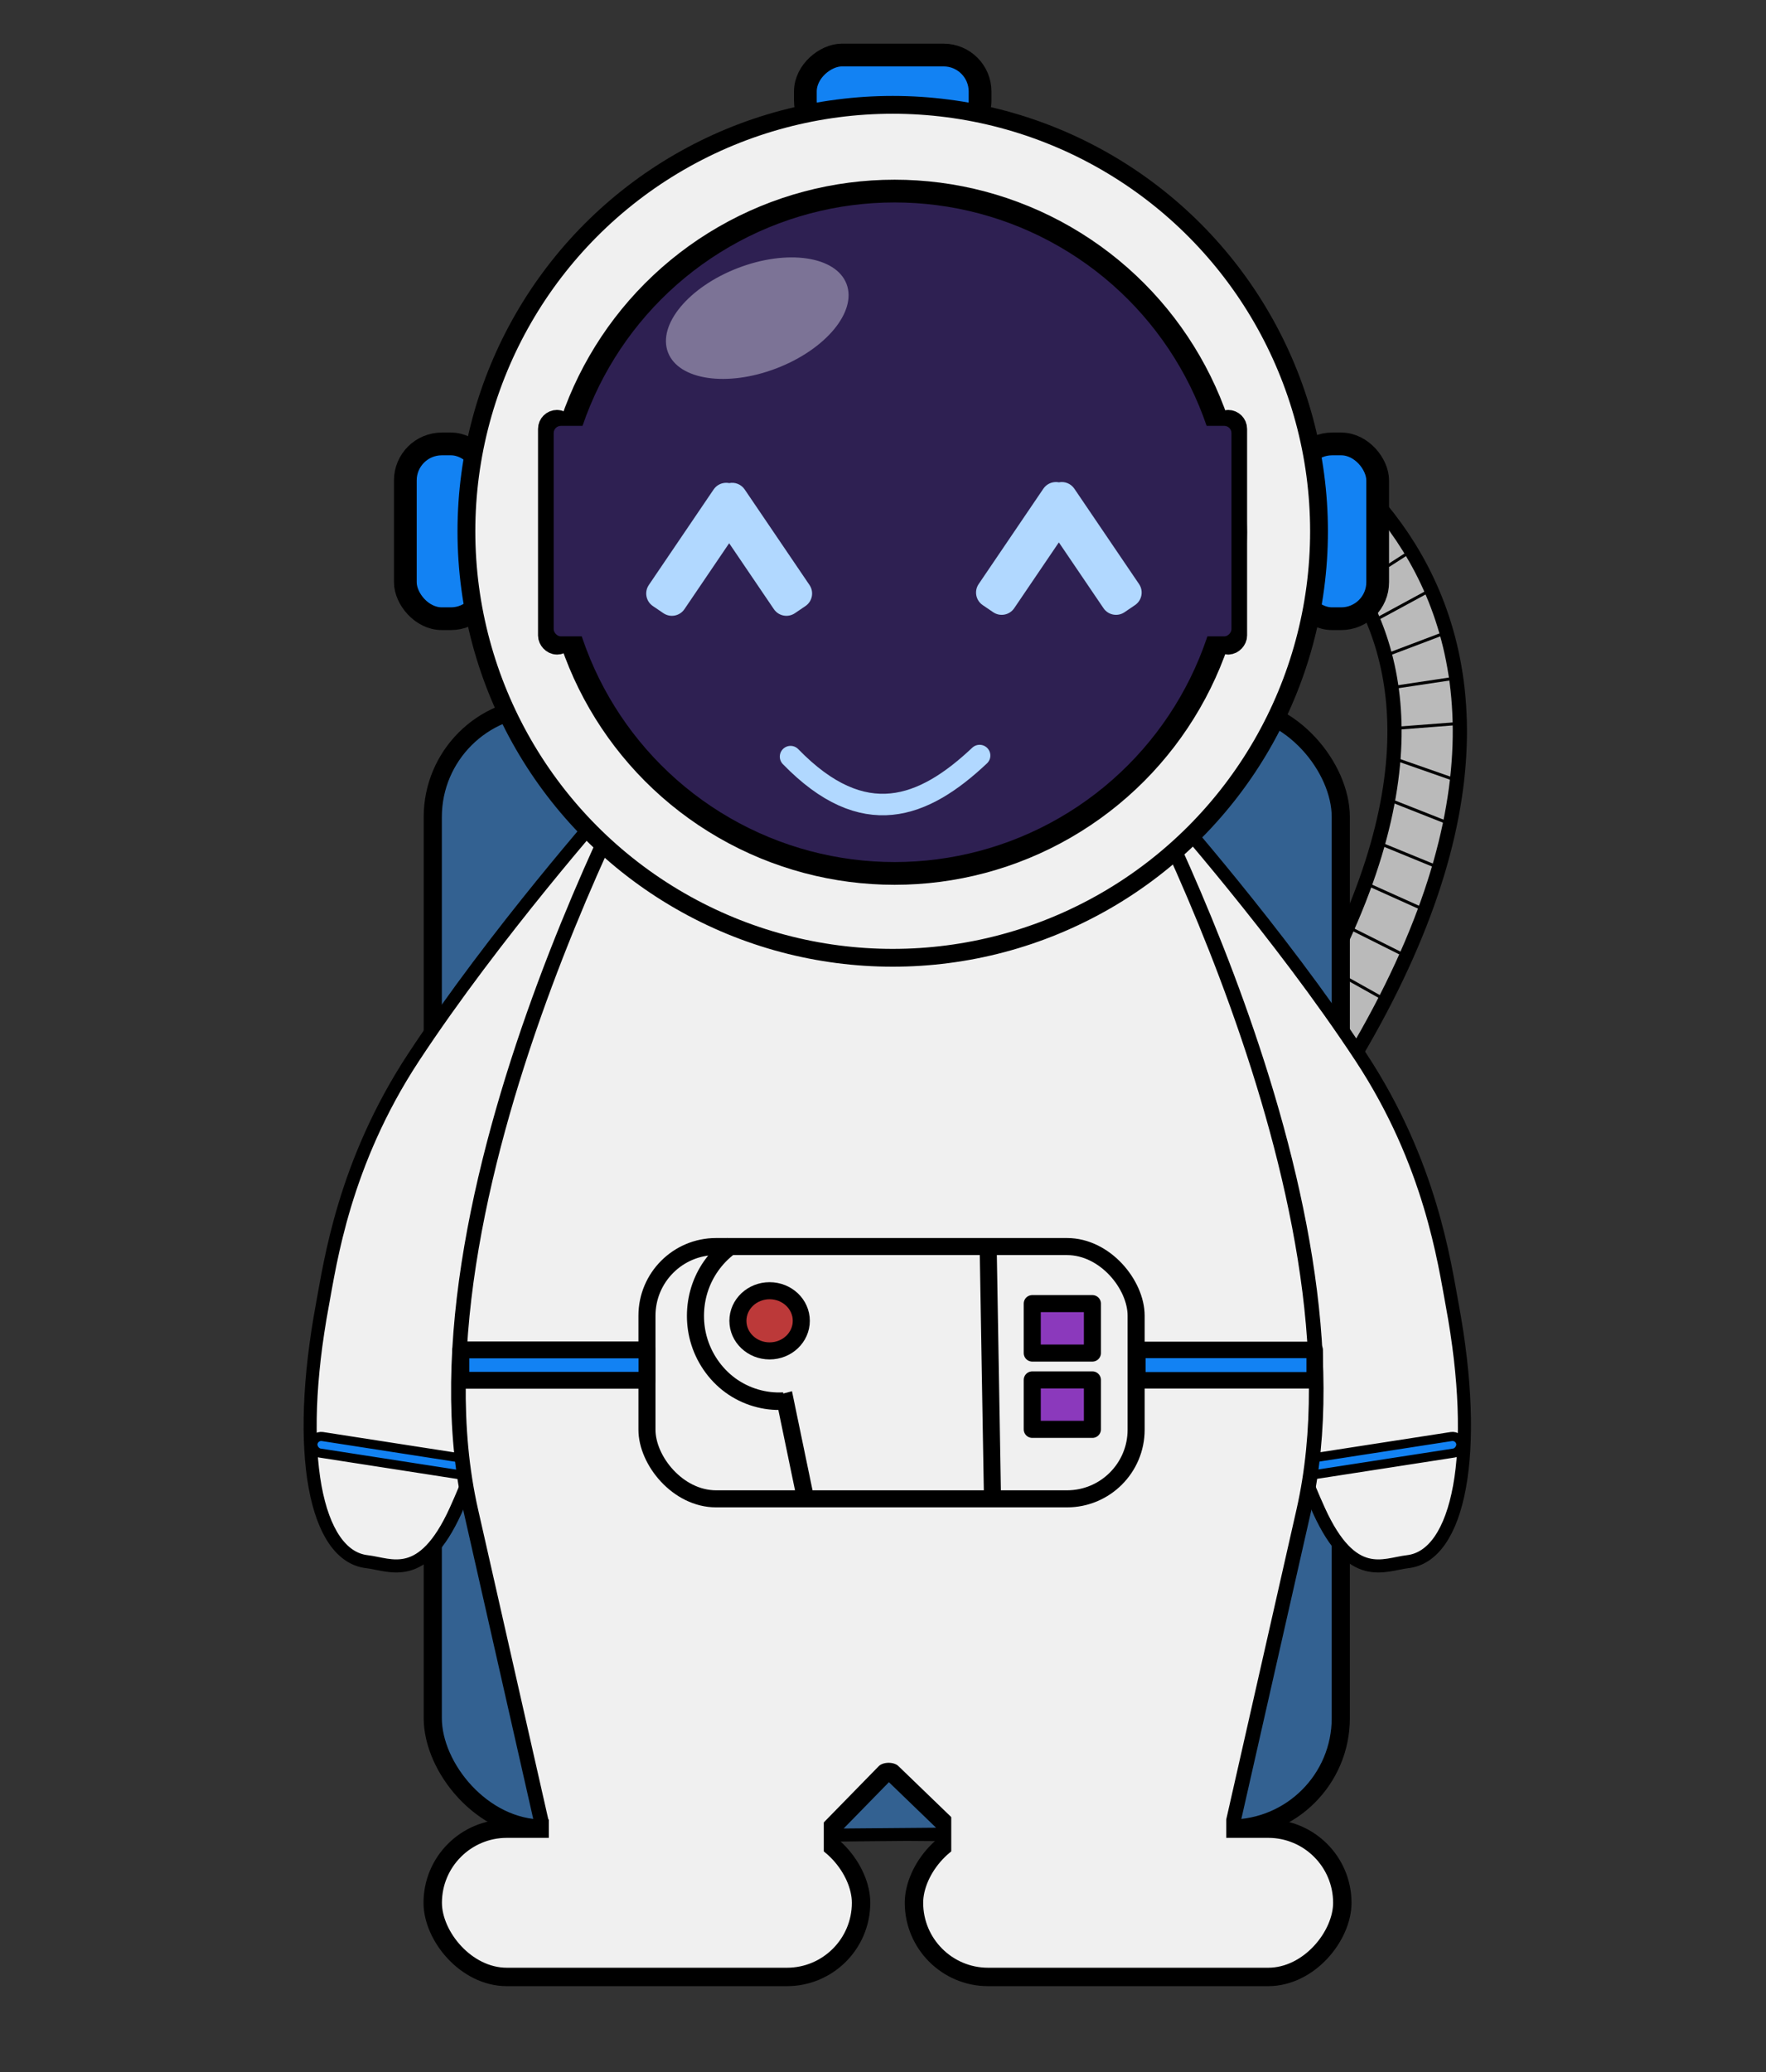 <?xml version="1.0" encoding="UTF-8" standalone="no"?>
<!-- Created with Inkscape (http://www.inkscape.org/) -->

<svg
   xmlns:dc="http://purl.org/dc/elements/1.1/"
   xmlns:cc="http://creativecommons.org/ns#"
   xmlns:rdf="http://www.w3.org/1999/02/22-rdf-syntax-ns#"
   xmlns:svg="http://www.w3.org/2000/svg"
   xmlns="http://www.w3.org/2000/svg"
   xmlns:sodipodi="http://sodipodi.sourceforge.net/DTD/sodipodi-0.dtd"
   xmlns:inkscape="http://www.inkscape.org/namespaces/inkscape"
   width="155.347mm"
   height="182.195mm"
   viewBox="0 0 155.347 182.195"
   version="1.1"
   id="svg8"
   inkscape:version="0.92.5 (2060ec1f9f, 2020-04-08)"
   sodipodi:docname="new_astronaut_happy.svg">
  <rect x="0" y="0" width="155.347" height="182.195" fill="#333333" stroke="none"/>
  <defs
     id="defs2">
    <inkscape:path-effect
       effect="spiro"
       id="path-effect1601"
       is_visible="true" />
    <inkscape:path-effect
       effect="simplify"
       id="path-effect1599"
       is_visible="true"
       steps="1"
       threshold="0.017"
       smooth_angles="360"
       helper_size="0"
       simplify_individual_paths="false"
       simplify_just_coalesce="false"
       simplifyindividualpaths="false"
       simplifyJustCoalesce="false" />
    <inkscape:path-effect
       effect="spiro"
       id="path-effect1595"
       is_visible="true" />
    <inkscape:path-effect
       effect="simplify"
       id="path-effect1593"
       is_visible="true"
       steps="1"
       threshold="0.017"
       smooth_angles="360"
       helper_size="0"
       simplify_individual_paths="false"
       simplify_just_coalesce="false"
       simplifyindividualpaths="false"
       simplifyJustCoalesce="false" />
    <inkscape:path-effect
       effect="spiro"
       id="path-effect1589"
       is_visible="true" />
    <inkscape:path-effect
       effect="simplify"
       id="path-effect1587"
       is_visible="true"
       steps="1"
       threshold="0.017"
       smooth_angles="360"
       helper_size="0"
       simplify_individual_paths="false"
       simplify_just_coalesce="false"
       simplifyindividualpaths="false"
       simplifyJustCoalesce="false" />
    <inkscape:path-effect
       effect="spiro"
       id="path-effect1583"
       is_visible="true" />
    <inkscape:path-effect
       effect="simplify"
       id="path-effect1581"
       is_visible="true"
       steps="1"
       threshold="0.017"
       smooth_angles="360"
       helper_size="0"
       simplify_individual_paths="false"
       simplify_just_coalesce="false"
       simplifyindividualpaths="false"
       simplifyJustCoalesce="false" />
    <inkscape:path-effect
       effect="spiro"
       id="path-effect1577"
       is_visible="true" />
    <inkscape:path-effect
       effect="simplify"
       id="path-effect1575"
       is_visible="true"
       steps="1"
       threshold="0.017"
       smooth_angles="360"
       helper_size="0"
       simplify_individual_paths="false"
       simplify_just_coalesce="false"
       simplifyindividualpaths="false"
       simplifyJustCoalesce="false" />
    <inkscape:path-effect
       effect="spiro"
       id="path-effect1571"
       is_visible="true" />
    <inkscape:path-effect
       effect="simplify"
       id="path-effect1569"
       is_visible="true"
       steps="1"
       threshold="0.017"
       smooth_angles="360"
       helper_size="0"
       simplify_individual_paths="false"
       simplify_just_coalesce="false"
       simplifyindividualpaths="false"
       simplifyJustCoalesce="false" />
    <inkscape:path-effect
       effect="spiro"
       id="path-effect1559"
       is_visible="true" />
    <inkscape:path-effect
       effect="simplify"
       id="path-effect1557"
       is_visible="true"
       steps="1"
       threshold="0.017"
       smooth_angles="360"
       helper_size="0"
       simplify_individual_paths="false"
       simplify_just_coalesce="false"
       simplifyindividualpaths="false"
       simplifyJustCoalesce="false" />
    <inkscape:path-effect
       effect="spiro"
       id="path-effect1553"
       is_visible="true" />
    <inkscape:path-effect
       effect="simplify"
       id="path-effect1551"
       is_visible="true"
       steps="1"
       threshold="0.017"
       smooth_angles="360"
       helper_size="0"
       simplify_individual_paths="false"
       simplify_just_coalesce="false"
       simplifyindividualpaths="false"
       simplifyJustCoalesce="false" />
    <inkscape:path-effect
       effect="spiro"
       id="path-effect1547"
       is_visible="true" />
    <inkscape:path-effect
       effect="simplify"
       id="path-effect1545"
       is_visible="true"
       steps="1"
       threshold="0.017"
       smooth_angles="360"
       helper_size="0"
       simplify_individual_paths="false"
       simplify_just_coalesce="false"
       simplifyindividualpaths="false"
       simplifyJustCoalesce="false" />
    <inkscape:path-effect
       effect="spiro"
       id="path-effect1541"
       is_visible="true" />
    <inkscape:path-effect
       effect="simplify"
       id="path-effect1539"
       is_visible="true"
       steps="1"
       threshold="0.017"
       smooth_angles="360"
       helper_size="0"
       simplify_individual_paths="false"
       simplify_just_coalesce="false"
       simplifyindividualpaths="false"
       simplifyJustCoalesce="false" />
    <inkscape:path-effect
       effect="spiro"
       id="path-effect1535"
       is_visible="true" />
    <inkscape:path-effect
       effect="simplify"
       id="path-effect1533"
       is_visible="true"
       steps="1"
       threshold="0.017"
       smooth_angles="360"
       helper_size="0"
       simplify_individual_paths="false"
       simplify_just_coalesce="false"
       simplifyindividualpaths="false"
       simplifyJustCoalesce="false" />
    <inkscape:perspective
       sodipodi:type="inkscape:persp3d"
       inkscape:vp_x="0 : 148.49999 : 1"
       inkscape:vp_y="0 : 999.99995 : 0"
       inkscape:vp_z="210.00002 : 148.49999 : 1"
       inkscape:persp3d-origin="105.00001 : 98.999995 : 1"
       id="perspective1465" />
    <inkscape:path-effect
       effect="spiro"
       id="path-effect1439"
       is_visible="true" />
    <inkscape:path-effect
       effect="simplify"
       id="path-effect1437"
       is_visible="true"
       steps="1"
       threshold="0.017"
       smooth_angles="360"
       helper_size="0"
       simplify_individual_paths="false"
       simplify_just_coalesce="false"
       simplifyindividualpaths="false"
       simplifyJustCoalesce="false" />
    <inkscape:path-effect
       effect="spiro"
       id="path-effect1433"
       is_visible="true" />
    <inkscape:path-effect
       effect="simplify"
       id="path-effect1431"
       is_visible="true"
       steps="1"
       threshold="0.017"
       smooth_angles="360"
       helper_size="0"
       simplify_individual_paths="false"
       simplify_just_coalesce="false"
       simplifyindividualpaths="false"
       simplifyJustCoalesce="false" />
    <inkscape:path-effect
       effect="spiro"
       id="path-effect1427"
       is_visible="true" />
    <inkscape:path-effect
       effect="simplify"
       id="path-effect1425"
       is_visible="true"
       steps="1"
       threshold="0.017"
       smooth_angles="360"
       helper_size="0"
       simplify_individual_paths="false"
       simplify_just_coalesce="false"
       simplifyindividualpaths="false"
       simplifyJustCoalesce="false" />
    <inkscape:path-effect
       effect="spiro"
       id="path-effect1237"
       is_visible="true" />
    <inkscape:path-effect
       effect="simplify"
       id="path-effect1235"
       is_visible="true"
       steps="1"
       threshold="0.017"
       smooth_angles="360"
       helper_size="0"
       simplify_individual_paths="false"
       simplify_just_coalesce="false"
       simplifyindividualpaths="false"
       simplifyJustCoalesce="false" />
    <inkscape:path-effect
       effect="spiro"
       id="path-effect1231"
       is_visible="true" />
    <inkscape:path-effect
       effect="simplify"
       id="path-effect1229"
       is_visible="true"
       steps="1"
       threshold="0.017"
       smooth_angles="360"
       helper_size="0"
       simplify_individual_paths="false"
       simplify_just_coalesce="false"
       simplifyindividualpaths="false"
       simplifyJustCoalesce="false" />
  </defs>
  <sodipodi:namedview
     id="base"
     pagecolor="#ffffff"
     bordercolor="#666666"
     borderopacity="1.0"
     inkscape:pageopacity="0.0"
     inkscape:pageshadow="2"
     inkscape:zoom="0.98994949"
     inkscape:cx="382.55479"
     inkscape:cy="376.49645"
     inkscape:document-units="mm"
     inkscape:current-layer="layer13"
     showgrid="false"
     inkscape:window-width="1848"
     inkscape:window-height="1043"
     inkscape:window-x="72"
     inkscape:window-y="136"
     inkscape:window-maximized="1"
     fit-margin-top="0"
     fit-margin-left="0"
     fit-margin-right="0"
     fit-margin-bottom="0" />
  <g
     inkscape:groupmode="layer"
     id="layer12"
     inkscape:label="aeration"
     transform="translate(-25.142,-47.341)">
    <path
       style="fill:none;stroke:#000000;stroke-width:7;stroke-linecap:butt;stroke-linejoin:miter;stroke-miterlimit:4;stroke-dasharray:none;stroke-opacity:1"
       d="m 140.535,140.801 c 27.439,-43.856 -9.445,-56.413 -9.445,-56.413 v 0"
       id="path1508"
       inkscape:connector-curvature="0" />
    <path
       style="fill:none;stroke:#bababa;stroke-width:4.5;stroke-linecap:butt;stroke-linejoin:miter;stroke-miterlimit:4;stroke-dasharray:none;stroke-opacity:1"
       d="m 140.535,140.801 c 27.439,-43.856 -9.445,-56.413 -9.445,-56.413 v 0"
       id="path1508-0"
       inkscape:connector-curvature="0" />
    <path
       style="fill:none;stroke:#000000;stroke-width:0.265;stroke-linecap:butt;stroke-linejoin:miter;stroke-miterlimit:4;stroke-dasharray:none;stroke-opacity:1"
       d="m 143.524,129.288 5.078,2.539"
       id="path1531"
       inkscape:connector-curvature="0"
       inkscape:path-effect="#path-effect1533;#path-effect1535"
       inkscape:original-d="m 143.52374,129.28837 5.07812,2.53906"
       transform="translate(0,-0.529)" />
    <path
       style="fill:none;stroke:#000000;stroke-width:0.265px;stroke-linecap:butt;stroke-linejoin:miter;stroke-opacity:1"
       d="m 145.261,125.012 5.345,2.405"
       id="path1537"
       inkscape:connector-curvature="0"
       inkscape:path-effect="#path-effect1539;#path-effect1541"
       inkscape:original-d="m 145.26099,125.01206 5.34539,2.40542" />
    <path
       style="fill:none;stroke:#000000;stroke-width:0.265px;stroke-linecap:butt;stroke-linejoin:miter;stroke-opacity:1"
       d="m 146.597,121.538 5.212,2.138"
       id="path1543"
       inkscape:connector-curvature="0"
       inkscape:path-effect="#path-effect1545;#path-effect1547"
       inkscape:original-d="m 146.59733,121.53755 5.21176,2.13816" />
    <path
       style="fill:none;stroke:#000000;stroke-width:0.265px;stroke-linecap:butt;stroke-linejoin:miter;stroke-opacity:1"
       d="m 147.666,117.796 5.078,2.005"
       id="path1549"
       inkscape:connector-curvature="0"
       inkscape:path-effect="#path-effect1551;#path-effect1553"
       inkscape:original-d="m 147.66641,117.79578 5.07812,2.00452" />
    <path
       style="fill:none;stroke:#000000;stroke-width:0.265px;stroke-linecap:butt;stroke-linejoin:miter;stroke-opacity:1"
       d="m 148.201,114.188 5.345,1.871"
       id="path1555"
       inkscape:connector-curvature="0"
       inkscape:path-effect="#path-effect1557;#path-effect1559"
       inkscape:original-d="m 148.20095,114.18764 5.34539,1.87089" />
    <path
       style="fill:none;stroke:#000000;stroke-width:0.265px;stroke-linecap:butt;stroke-linejoin:miter;stroke-opacity:1"
       d="m 147.934,111.381 5.212,-0.401"
       id="path1567"
       inkscape:connector-curvature="0"
       inkscape:path-effect="#path-effect1569;#path-effect1571"
       inkscape:original-d="m 147.93368,111.38131 5.21176,-0.4009" />
    <path
       style="fill:none;stroke:#000000;stroke-width:0.265px;stroke-linecap:butt;stroke-linejoin:miter;stroke-opacity:1"
       d="m 147.8,107.773 5.345,-0.802"
       id="path1573"
       inkscape:connector-curvature="0"
       inkscape:path-effect="#path-effect1575;#path-effect1577"
       inkscape:original-d="m 147.80005,107.77317 5.34539,-0.80181" />
    <path
       style="fill:none;stroke:#000000;stroke-width:0.265px;stroke-linecap:butt;stroke-linejoin:miter;stroke-opacity:1"
       d="m 146.33,101.744 4.41,-2.39"
       id="path1579"
       inkscape:connector-curvature="0"
       inkscape:path-effect="#path-effect1581;#path-effect1583"
       inkscape:original-d="m 146.33008,101.7443 4.40993,-2.390116" />
    <path
       style="fill:none;stroke:#000000;stroke-width:0.265px;stroke-linecap:butt;stroke-linejoin:miter;stroke-opacity:1"
       d="m 147.399,104.833 4.944,-1.871"
       id="path1585"
       inkscape:connector-curvature="0"
       inkscape:path-effect="#path-effect1587;#path-effect1589"
       inkscape:original-d="m 147.39914,104.83321 4.94449,-1.87089" />
    <path
       style="fill:none;stroke:#000000;stroke-width:0.265px;stroke-linecap:butt;stroke-linejoin:miter;stroke-opacity:1"
       d="m 147.266,97.082 1.871,-1.203"
       id="path1591"
       inkscape:connector-curvature="0"
       inkscape:path-effect="#path-effect1593;#path-effect1595"
       inkscape:original-d="m 147.26551,97.082392 1.87088,-1.202714" />
    <path
       style="fill:none;stroke:#000000;stroke-width:0.265;stroke-linecap:butt;stroke-linejoin:miter;stroke-miterlimit:4;stroke-dasharray:none;stroke-opacity:1"
       d="m 143.256,133.164 3.341,1.871"
       id="path1597"
       inkscape:connector-curvature="0"
       inkscape:path-effect="#path-effect1599;#path-effect1601"
       inkscape:original-d="m 143.25646,133.16378 3.34087,1.87088" />
  </g>
  <g
     inkscape:groupmode="layer"
     id="layer11"
     inkscape:label="back pack"
     sodipodi:insensitive="true"
     transform="translate(-25.142,-47.341)">
    <rect
       style="opacity:1;vector-effect:none;fill:#336191;fill-opacity:1;fill-rule:nonzero;stroke:#000000;stroke-width:1.597;stroke-linecap:round;stroke-linejoin:round;stroke-miterlimit:4;stroke-dasharray:none;stroke-dashoffset:0;stroke-opacity:1;paint-order:fill markers stroke"
       id="rect1505"
       width="79.874"
       height="98.662"
       x="63.211"
       y="109.468"
       ry="9.713" />
  </g>
  <g
     inkscape:groupmode="layer"
     id="layer7"
     inkscape:label="arms"
     sodipodi:insensitive="true"
     transform="translate(-25.142,-47.341)">
    <path
       style="fill:#f0f0f0;fill-opacity:1;stroke:#000000;stroke-width:1.15;stroke-linecap:butt;stroke-linejoin:miter;stroke-miterlimit:4;stroke-dasharray:none;stroke-opacity:1"
       d="m 127.74,118.185 c 0,0 9.979,11.257 17.135,22.143 6.114,9.302 7.319,18.025 8.008,21.732 2.44,13.126 0.581,22.084 -3.913,22.599 -2.081,0.238 -4.883,1.921 -7.802,-4.482 -9.224,-20.236 -13.427,-61.992 -13.427,-61.992 z"
       id="path1268-2"
       inkscape:connector-curvature="0"
       sodipodi:nodetypes="cssssc" />
    <rect
       style="opacity:1;vector-effect:none;fill:#1282f3;fill-opacity:1;fill-rule:nonzero;stroke:#000000;stroke-width:0.8;stroke-linecap:round;stroke-linejoin:round;stroke-miterlimit:4;stroke-dasharray:none;stroke-dashoffset:0;stroke-opacity:1;paint-order:fill markers stroke"
       id="rect1289-7"
       width="13.898"
       height="1.47"
       x="-125.188"
       y="195.038"
       transform="matrix(-0.988,0.153,0.153,0.988,0,0)"
       ry="0.735" />
    <path
       style="fill:#f0f0f0;fill-opacity:1;stroke:#000000;stroke-width:1.15;stroke-linecap:butt;stroke-linejoin:miter;stroke-miterlimit:4;stroke-dasharray:none;stroke-opacity:1"
       d="m 78.647,118.185 c 0,0 -9.979,11.257 -17.135,22.143 -6.114,9.302 -7.318,18.025 -8.008,21.732 -2.44,13.126 -0.581,22.084 3.913,22.599 2.081,0.238 4.883,1.921 7.802,-4.482 9.224,-20.236 13.427,-61.992 13.427,-61.992 z"
       id="path1268-2-6"
       inkscape:connector-curvature="0"
       sodipodi:nodetypes="cssssc" />
    <rect
       style="opacity:1;vector-effect:none;fill:#1282f3;fill-opacity:1;fill-rule:nonzero;stroke:#000000;stroke-width:0.8;stroke-linecap:round;stroke-linejoin:round;stroke-miterlimit:4;stroke-dasharray:none;stroke-dashoffset:0;stroke-opacity:1;paint-order:fill markers stroke"
       id="rect1289-7-1"
       width="13.898"
       height="1.47"
       x="78.761"
       y="163.402"
       transform="rotate(8.817)"
       ry="0.735" />
  </g>
  <g
     inkscape:groupmode="layer"
     id="layer6"
     inkscape:label="body"
     style="display:inline"
     sodipodi:insensitive="true"
     transform="translate(-25.142,-47.341)">
    <path
       style="fill:#f0f0f0;fill-opacity:1;stroke:#000000;stroke-width:1.286;stroke-linecap:butt;stroke-linejoin:miter;stroke-miterlimit:4;stroke-dasharray:none;stroke-opacity:1"
       d="m 84.442,109.081 c 0,0 -24.364,42.495 -17.88,71.093 l 6.484,28.598 30.147,-0.213 30.147,0.213 6.484,-28.598 c 6.213,-27.402 -15.838,-67.458 -17.698,-70.769 v -0.324 z"
       id="path1241"
       inkscape:connector-curvature="0" />
  </g>
  <g
     inkscape:groupmode="layer"
     id="layer10"
     inkscape:label="front bag"
     sodipodi:insensitive="true"
     transform="translate(-25.142,-47.341)">
    <rect
       style="opacity:1;vector-effect:none;fill:#f0f0f0;fill-opacity:1;fill-rule:nonzero;stroke:#000000;stroke-width:1.5;stroke-linecap:round;stroke-linejoin:round;stroke-miterlimit:4;stroke-dasharray:none;stroke-dashoffset:0;stroke-opacity:1;paint-order:fill markers stroke"
       id="rect1413"
       width="43.03"
       height="22.183"
       x="82.052"
       y="156.951"
       ry="6.08" />
    <path
       style="fill:none;stroke:#000000;stroke-width:1.5;stroke-linecap:butt;stroke-linejoin:miter;stroke-miterlimit:4;stroke-dasharray:none;stroke-opacity:1"
       d="m 89.535,157.485 c -1.257,0.854 -2.237,2.109 -2.76,3.536 -0.523,1.427 -0.587,3.018 -0.18,4.482 0.444,1.597 1.449,3.031 2.798,3.995 1.349,0.963 3.032,1.448 4.686,1.351"
       id="path1423"
       inkscape:connector-curvature="0"
       inkscape:path-effect="#path-effect1425;#path-effect1427"
       inkscape:original-d="m 89.53529,157.48531 -2.939965,8.01808 7.483549,5.34539"
       transform="matrix(1.001,0,0,1.026,-0.098,-4.753)" />
    <path
       style="fill:none;stroke:#000000;stroke-width:1.5;stroke-linecap:butt;stroke-linejoin:miter;stroke-miterlimit:4;stroke-dasharray:none;stroke-opacity:1"
       d="m 94.079,170.849 1.871,8.018"
       id="path1429"
       inkscape:connector-curvature="0"
       inkscape:path-effect="#path-effect1431;#path-effect1433"
       inkscape:original-d="m 94.078874,170.84878 1.870884,8.01809"
       transform="matrix(1,0,0,1.125,0,-22.342)" />
    <path
       style="fill:none;stroke:#000000;stroke-width:1.5;stroke-linecap:butt;stroke-linejoin:miter;stroke-miterlimit:4;stroke-dasharray:none;stroke-opacity:1"
       d="m 112.07,157.149 0.378,22.017"
       id="path1435"
       inkscape:connector-curvature="0"
       inkscape:path-effect="#path-effect1437;#path-effect1439"
       inkscape:original-d="m 112.06994,157.14881 0.37798,22.01711" />
    <ellipse
       style="opacity:1;vector-effect:none;fill:#bc3939;fill-opacity:1;fill-rule:nonzero;stroke:#000000;stroke-width:1.5;stroke-linecap:round;stroke-linejoin:round;stroke-miterlimit:4;stroke-dasharray:none;stroke-dashoffset:0;stroke-opacity:1;paint-order:fill markers stroke"
       id="path1441"
       cx="92.84"
       cy="163.48"
       rx="2.788"
       ry="2.646" />
    <rect
       style="opacity:1;vector-effect:none;fill:#8b39bc;fill-opacity:1;fill-rule:nonzero;stroke:#000000;stroke-width:1.5;stroke-linecap:round;stroke-linejoin:round;stroke-miterlimit:4;stroke-dasharray:none;stroke-dashoffset:0;stroke-opacity:1;paint-order:fill markers stroke"
       id="rect1443"
       width="5.292"
       height="4.347"
       x="115.944"
       y="161.968"
       ry="0" />
    <rect
       style="opacity:1;vector-effect:none;fill:#8b39bc;fill-opacity:1;fill-rule:nonzero;stroke:#000000;stroke-width:1.5;stroke-linecap:round;stroke-linejoin:round;stroke-miterlimit:4;stroke-dasharray:none;stroke-dashoffset:0;stroke-opacity:1;paint-order:fill markers stroke"
       id="rect1443-8"
       width="5.292"
       height="4.347"
       x="115.944"
       y="168.677"
       ry="0" />
    <rect
       style="opacity:1;vector-effect:none;fill:#1282f3;fill-opacity:1;fill-rule:nonzero;stroke:#000000;stroke-width:1.485;stroke-linecap:round;stroke-linejoin:round;stroke-miterlimit:4;stroke-dasharray:none;stroke-dashoffset:0;stroke-opacity:1;paint-order:fill markers stroke"
       id="rect1481"
       width="16.37"
       height="2.673"
       x="65.682"
       y="166.038" />
    <rect
       style="opacity:1;vector-effect:none;fill:#1282f3;fill-opacity:1;fill-rule:nonzero;stroke:#000000;stroke-width:1.45;stroke-linecap:round;stroke-linejoin:round;stroke-miterlimit:4;stroke-dasharray:none;stroke-dashoffset:0;stroke-opacity:1;paint-order:fill markers stroke"
       id="rect1481-9"
       width="15.602"
       height="2.673"
       x="125.188"
       y="166.038" />
  </g>
  <g
     inkscape:groupmode="layer"
     id="layer8"
     inkscape:label="legs"
     sodipodi:insensitive="true"
     transform="translate(-25.142,-47.341)">
    <path
       sodipodi:type="star"
       style="opacity:1;vector-effect:none;fill:#336191;fill-opacity:1;fill-rule:nonzero;stroke:#000000;stroke-width:1.609;stroke-linecap:round;stroke-linejoin:round;stroke-miterlimit:4;stroke-dasharray:none;stroke-dashoffset:0;stroke-opacity:1;paint-order:fill markers stroke"
       id="path1311"
       sodipodi:sides="3"
       sodipodi:cx="25.513393"
       sodipodi:cy="166.03123"
       sodipodi:r1="5.4150939"
       sodipodi:r2="2.7075469"
       sodipodi:arg1="0.51048832"
       sodipodi:arg2="1.5576859"
       inkscape:flatsided="true"
       inkscape:rounded="0"
       inkscape:randomized="0.004"
       d="m 30.254,168.67 -9.4,0.138 4.603,-8.191 z"
       inkscape:transform-center-x="-0.055802922"
       inkscape:transform-center-y="-0.93559914"
       transform="matrix(1.23,0,0,0.707,71.998,89.357)" />
    <rect
       style="opacity:1;vector-effect:none;fill:#f0f0f0;fill-opacity:1;fill-rule:nonzero;stroke:#000000;stroke-width:1.62;stroke-linecap:round;stroke-linejoin:round;stroke-miterlimit:4;stroke-dasharray:none;stroke-dashoffset:0;stroke-opacity:1;paint-order:fill markers stroke"
       id="rect1329-0"
       width="37.679"
       height="13.04"
       x="-143.219"
       y="208.134"
       ry="6.52"
       transform="scale(-1,1)" />
    <rect
       style="opacity:1;vector-effect:none;fill:#f0f0f0;fill-opacity:1;fill-rule:nonzero;stroke:none;stroke-width:1.556;stroke-linecap:round;stroke-linejoin:round;stroke-miterlimit:4;stroke-dasharray:none;stroke-dashoffset:0;stroke-opacity:1;paint-order:fill markers stroke"
       id="rect1333-9"
       width="24.19"
       height="4.725"
       x="-133.009"
       y="206.097"
       ry="0"
       transform="scale(-1,1)" />
    <rect
       style="opacity:1;vector-effect:none;fill:#f0f0f0;fill-opacity:1;fill-rule:nonzero;stroke:#000000;stroke-width:1.62;stroke-linecap:round;stroke-linejoin:round;stroke-miterlimit:4;stroke-dasharray:none;stroke-dashoffset:0;stroke-opacity:1;paint-order:fill markers stroke"
       id="rect1329-0-3"
       width="37.679"
       height="13.04"
       x="63.207"
       y="208.134"
       ry="6.52" />
    <rect
       style="opacity:1;vector-effect:none;fill:#f0f0f0;fill-opacity:1;fill-rule:nonzero;stroke:none;stroke-width:1.556;stroke-linecap:round;stroke-linejoin:round;stroke-miterlimit:4;stroke-dasharray:none;stroke-dashoffset:0;stroke-opacity:1;paint-order:fill markers stroke"
       id="rect1333-9-6"
       width="24.19"
       height="4.725"
       x="73.417"
       y="206.097"
       ry="0" />
  </g>
  <g
     inkscape:groupmode="layer"
     id="layer5"
     inkscape:label="header"
     sodipodi:insensitive="true"
     transform="translate(-25.142,-47.341)">
    <rect
       style="opacity:1;fill:#1282f3;fill-opacity:1;fill-rule:nonzero;stroke:#000000;stroke-width:2;stroke-linecap:round;stroke-linejoin:round;stroke-miterlimit:4;stroke-dasharray:none;stroke-dashoffset:0;stroke-opacity:1;paint-order:fill markers stroke"
       id="rect1151"
       width="7.216"
       height="15.368"
       x="139.114"
       y="86.376"
       ry="3.207" />
    <rect
       style="opacity:1;fill:#1282f3;fill-opacity:1;fill-rule:nonzero;stroke:#000000;stroke-width:2;stroke-linecap:round;stroke-linejoin:round;stroke-miterlimit:4;stroke-dasharray:none;stroke-dashoffset:0;stroke-opacity:1;paint-order:fill markers stroke"
       id="rect1151-6"
       width="7.216"
       height="15.368"
       x="60.797"
       y="86.376"
       ry="3.207" />
    <rect
       style="opacity:1;fill:#1282f3;fill-opacity:1;fill-rule:nonzero;stroke:#000000;stroke-width:2;stroke-linecap:round;stroke-linejoin:round;stroke-miterlimit:4;stroke-dasharray:none;stroke-dashoffset:0;stroke-opacity:1;paint-order:fill markers stroke"
       id="rect1151-6-2"
       width="7.216"
       height="15.368"
       x="52.181"
       y="-111.354"
       ry="3.207"
       transform="rotate(90)" />
    <circle
       style="display:inline;opacity:1;fill:#f0f0f0;fill-opacity:1;fill-rule:nonzero;stroke:#000000;stroke-width:1.566;stroke-linecap:round;stroke-linejoin:round;stroke-miterlimit:4;stroke-dasharray:none;stroke-dashoffset:0;stroke-opacity:1;paint-order:fill markers stroke"
       id="path1129"
       cx="103.67"
       cy="94.06"
       r="37.5" />
  </g>
  <g
     inkscape:groupmode="layer"
     id="layer2"
     inkscape:label="glass"
     style="display:inline"
     sodipodi:insensitive="true"
     transform="translate(-25.142,-47.341)">
    <circle
       style="opacity:1;fill:#2e2052;fill-opacity:1;fill-rule:nonzero;stroke:#000000;stroke-width:2;stroke-linecap:round;stroke-linejoin:round;stroke-miterlimit:4;stroke-dasharray:none;stroke-dashoffset:0;stroke-opacity:1;paint-order:fill markers stroke"
       id="path998"
       cx="103.834"
       cy="94.142"
       r="30" />
    <rect
       style="opacity:1;fill:#2e2052;fill-opacity:1;fill-rule:nonzero;stroke:#000000;stroke-width:2;stroke-linecap:round;stroke-linejoin:round;stroke-miterlimit:4;stroke-dasharray:none;stroke-dashoffset:0;stroke-opacity:1;paint-order:fill markers stroke"
       id="rect1001-6"
       width="1.336"
       height="19.511"
       x="-133.843"
       y="84.387"
       ry="0.668"
       transform="scale(-1,1)" />
    <rect
       style="opacity:1;fill:#2e2052;fill-opacity:1;fill-rule:nonzero;stroke:none;stroke-width:3.305;stroke-linecap:round;stroke-linejoin:round;stroke-miterlimit:4;stroke-dasharray:none;stroke-dashoffset:0;stroke-opacity:1;paint-order:fill markers stroke"
       id="rect1001-3-7"
       width="3.848"
       height="18.508"
       x="-133.468"
       y="84.788"
       ry="0.634"
       transform="scale(-1,1)" />
    <ellipse
       style="opacity:1;fill:#7c7396;fill-opacity:1;fill-rule:nonzero;stroke:none;stroke-width:2;stroke-linecap:round;stroke-linejoin:round;stroke-miterlimit:4;stroke-dasharray:none;stroke-dashoffset:0;stroke-opacity:1;paint-order:fill markers stroke"
       id="path1096"
       cx="58.676"
       cy="103.192"
       rx="8.41"
       ry="4.725"
       transform="rotate(-20.996)"
       inkscape:transform-center-x="35.151786"
       inkscape:transform-center-y="-13.229167" />
    <rect
       style="display:inline;opacity:1;fill:#2e2052;fill-opacity:1;fill-rule:nonzero;stroke:#000000;stroke-width:2;stroke-linecap:round;stroke-linejoin:round;stroke-miterlimit:4;stroke-dasharray:none;stroke-dashoffset:0;stroke-opacity:1;paint-order:fill markers stroke"
       id="rect1001-6-5"
       width="1.336"
       height="19.511"
       x="73.47"
       y="84.387"
       ry="0.668" />
    <rect
       style="display:inline;opacity:1;fill:#2e2052;fill-opacity:1;fill-rule:nonzero;stroke:none;stroke-width:3.305;stroke-linecap:round;stroke-linejoin:round;stroke-miterlimit:4;stroke-dasharray:none;stroke-dashoffset:0;stroke-opacity:1;paint-order:fill markers stroke"
       id="rect1001-3-7-9"
       width="3.848"
       height="18.508"
       x="73.846"
       y="84.788"
       ry="0.634" />
  </g>
  <g
     inkscape:groupmode="layer"
     id="layer13"
     inkscape:label="face"
     transform="translate(-25.142,-47.341)">
    <path
       style="opacity:1;vector-effect:none;fill:#b1d8ff;fill-opacity:1;fill-rule:nonzero;stroke:none;stroke-width:0.841;stroke-linecap:round;stroke-linejoin:round;stroke-miterlimit:4;stroke-dasharray:none;stroke-dashoffset:0;stroke-opacity:1;paint-order:fill markers stroke"
       d="M 241.062 160.201 C 239.446 160.197 237.86 160.97 236.881 162.414 L 215.379 194.1 C 213.812 196.409 214.409 199.53 216.719 201.098 L 220.201 203.461 C 222.511 205.028 225.634 204.431 227.201 202.121 L 242.039 180.252 L 256.879 202.121 C 258.446 204.431 261.569 205.028 263.879 203.461 L 267.361 201.098 C 269.671 199.53 270.268 196.409 268.701 194.1 L 247.199 162.414 C 246.022 160.679 243.968 159.909 242.039 160.299 C 241.716 160.234 241.388 160.202 241.062 160.201 z "
       transform="matrix(0.265,0,0,0.265,25.142,47.341)"
       id="rect1604-2" />
    <path
       inkscape:connector-curvature="0"
       style="opacity:1;vector-effect:none;fill:#b1d8ff;fill-opacity:1;fill-rule:nonzero;stroke:none;stroke-width:0.223;stroke-linecap:round;stroke-linejoin:round;stroke-miterlimit:4;stroke-dasharray:none;stroke-dashoffset:0;stroke-opacity:1;paint-order:fill markers stroke"
       d="m 118.027,89.728 c -0.428,-0.001 -0.847,0.204 -1.106,0.585 l -5.689,8.383 c -0.415,0.611 -0.257,1.437 0.354,1.852 l 0.921,0.625 c 0.611,0.415 1.437,0.257 1.852,-0.354 l 3.926,-5.786 3.926,5.786 c 0.415,0.611 1.241,0.769 1.852,0.354 l 0.921,-0.625 c 0.611,-0.415 0.769,-1.24 0.354,-1.852 l -5.689,-8.383 c -0.312,-0.459 -0.855,-0.663 -1.365,-0.56 -0.086,-0.017 -0.172,-0.026 -0.258,-0.026 z"
       id="rect1604-2-9" />
    <path
       style="fill:none;stroke:#b1d8ff;stroke-width:1.89;stroke-linecap:round;stroke-linejoin:miter;stroke-miterlimit:4;stroke-dasharray:none;stroke-dashoffset:0;stroke-opacity:1"
       d="m 94.683,113.871 c 6.43,6.614 11.703,4.552 16.631,-0.095"
       id="path1651-3"
       inkscape:connector-curvature="0"
       sodipodi:nodetypes="cc" />
  </g>
</svg>
